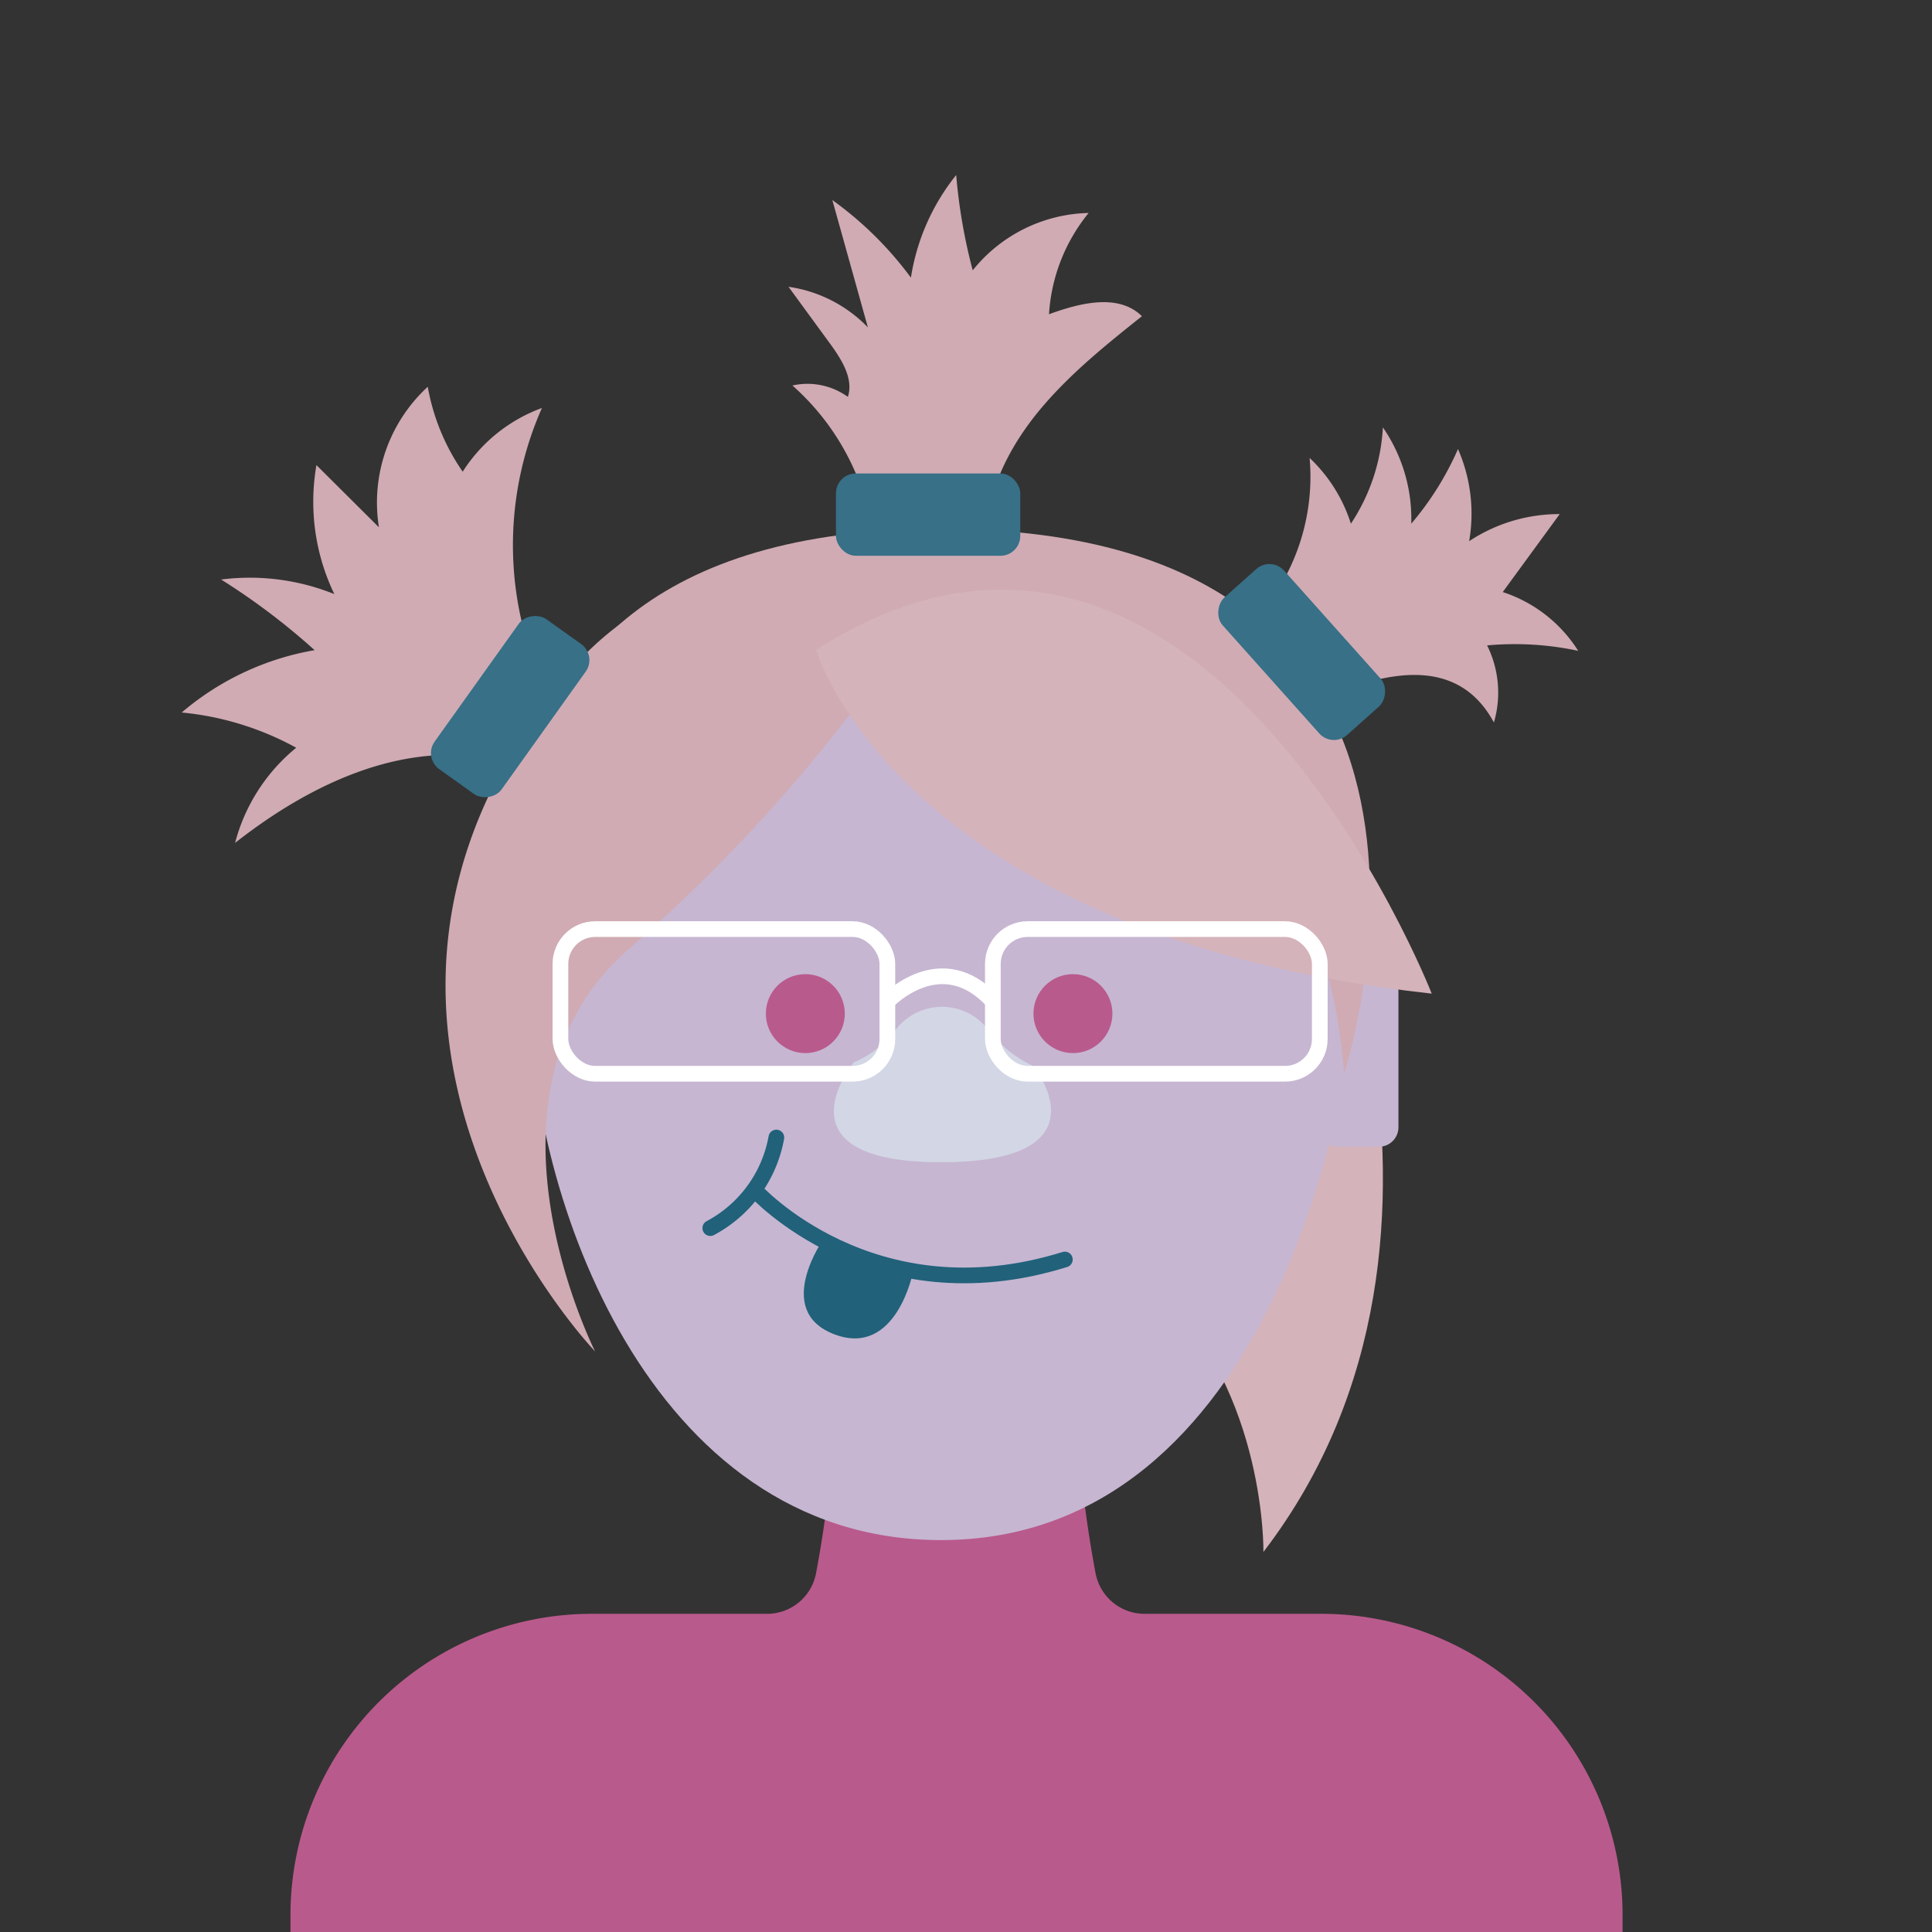 <svg xmlns="http://www.w3.org/2000/svg" viewBox="0 0 256 256"><rect x="0" y="0" width="256" height="256" fill="#333333" stroke="none"/><defs><style>.cls-1{fill:#b95a8c;}.cls-2{fill:#d5b3ba;}.cls-3{fill:#c6b6d1;}.cls-4{fill:#d0abb3;}.cls-5{fill:#377087;}.cls-6{fill:#d3d6e5;}.cls-7,.cls-9{fill:none;stroke-width:2.08px;}.cls-7{stroke:#fff;stroke-miterlimit:10;}.cls-8{fill:#21617a;}.cls-9{stroke:#21617a;stroke-linecap:round;stroke-linejoin:round;}</style></defs><g id="Layer_9" data-name="Layer 9"><path class="cls-1" d="M215,253.65v33.19a39.93,39.93,0,0,1-39.81,39.83H78.3a39.94,39.94,0,0,1-39.81-39.83V253.65A39.93,39.93,0,0,1,78.3,213.84h23.34a6.6,6.6,0,0,0,6.48-5.33,155.62,155.62,0,0,0,2.46-20.16h32.13a156.7,156.7,0,0,0,2.47,20.16,6.6,6.6,0,0,0,6.46,5.33h23.57A39.92,39.92,0,0,1,215,253.65Z"/><path class="cls-2" d="M171.75,104.9s28.55,57.83-4.34,100.74c0,0,.37-20.87-13.73-34.6"/><path class="cls-3" d="M179.08,133.27c0,10.45-10.22,70.8-54.39,70.8-39.11,0-54.39-46.86-54.39-70.8,0-39.11,19.76-52.78,54.39-52.78S179.08,94.16,179.08,133.27Z"/><rect class="cls-3" x="174.56" y="126.2" width="10.74" height="25.75" rx="2.58"/><path class="cls-4" d="M70.92,142.28s-23.37-72.2,53.77-72.2,53.4,72.2,53.4,72.2S175.94,83.58,118.78,85C67.59,86.21,70.92,142.28,70.92,142.28Z"/><path class="cls-4" d="M118.05,87.25a214.27,214.27,0,0,1-34.79,38.56c-21.8,18.95-4.4,53.27-4.4,53.27s-35.28-36.8-11.71-78.25C91.53,58,118.05,87.25,118.05,87.25Z"/><path class="cls-2" d="M108.14,86.13s11.07,37.79,81.57,45.53C189.71,131.66,159.13,53.41,108.14,86.13Z"/><path class="cls-4" d="M115,67.46a32.61,32.61,0,0,0-10-16.38,9.15,9.15,0,0,1,7.35,1.51c.76-2.38-.77-4.83-2.22-6.86L104.48,38A18.22,18.22,0,0,1,115,43.38l-4.71-16.87A46.86,46.86,0,0,1,120.7,36.79a28.82,28.82,0,0,1,6-13.6,72.87,72.87,0,0,0,2.19,12.63,20.24,20.24,0,0,1,15.36-7.6A23.46,23.46,0,0,0,139,41.64c4.08-1.5,9.22-2.8,12.31.26-4.51,3.59-9,7.2-12.81,11.56S131.7,63,130.81,68.72"/><path class="cls-4" d="M63.73,100.32C52,98.65,40.45,104.38,31.15,111.69a24.17,24.17,0,0,1,8.1-12.61,39.22,39.22,0,0,0-15.17-4.67,36.7,36.7,0,0,1,17.61-8.26A89.47,89.47,0,0,0,29.3,76.79a30,30,0,0,1,15,1.93,28.2,28.2,0,0,1-2.37-17.09l8.28,8.24a20.84,20.84,0,0,1,6.47-18.62A28.45,28.45,0,0,0,61.31,62.5a21,21,0,0,1,10.5-8.44,44.89,44.89,0,0,0-.91,34.13"/><path class="cls-4" d="M167.72,80.44a28.16,28.16,0,0,0,5.81-19.76A20.46,20.46,0,0,1,179,69.39a25.53,25.53,0,0,0,4.24-12.76A21.38,21.38,0,0,1,187,69.39a39.81,39.81,0,0,0,6.19-9.89,21.32,21.32,0,0,1,1.48,12.21,21.59,21.59,0,0,1,12-3.59l-7.55,10.33a18.67,18.67,0,0,1,10,7.79,40.09,40.09,0,0,0-12.07-.72,14.05,14.05,0,0,1,.9,10.21c-3.93-7.27-11.07-7.37-18.89-4.67"/><rect class="cls-5" x="110.77" y="62.74" width="24.42" height="10.9" rx="2.62"/><rect class="cls-5" x="55.39" y="88.18" width="24.42" height="10.9" rx="2.62" transform="translate(-47.88 94.23) rotate(-54.47)"/><rect class="cls-5" x="160.27" y="80.95" width="24.42" height="10.9" rx="2.62" transform="translate(121.99 -99.79) rotate(48.22)"/><path class="cls-6" d="M113.15,140.76S102.21,154,124.69,154s12.25-12.74,12.25-12.74a15.92,15.92,0,0,1-6.07-4.92,7.71,7.71,0,0,0-12.1,0A13.66,13.66,0,0,1,113.15,140.76Z"/><rect class="cls-7" x="74.26" y="123.11" width="43.32" height="19.17" rx="4.61"/><rect class="cls-7" x="131.56" y="123.11" width="43.32" height="19.17" rx="4.61"/><path class="cls-7" d="M117.58,132.7s7.11-7.51,14,0"/><circle class="cls-1" cx="106.71" cy="134.31" r="5.23"/><circle class="cls-1" cx="142.17" cy="134.31" r="5.23"/><path class="cls-8" d="M121,168.46s-2.2,11.48-10.45,8.34S109.23,164,109.23,164"/><path class="cls-9" d="M102.87,150.73a17,17,0,0,1-8.75,12"/><path class="cls-9" d="M100,157.67s15.49,17.2,41.1,9.22"/></g></svg>
